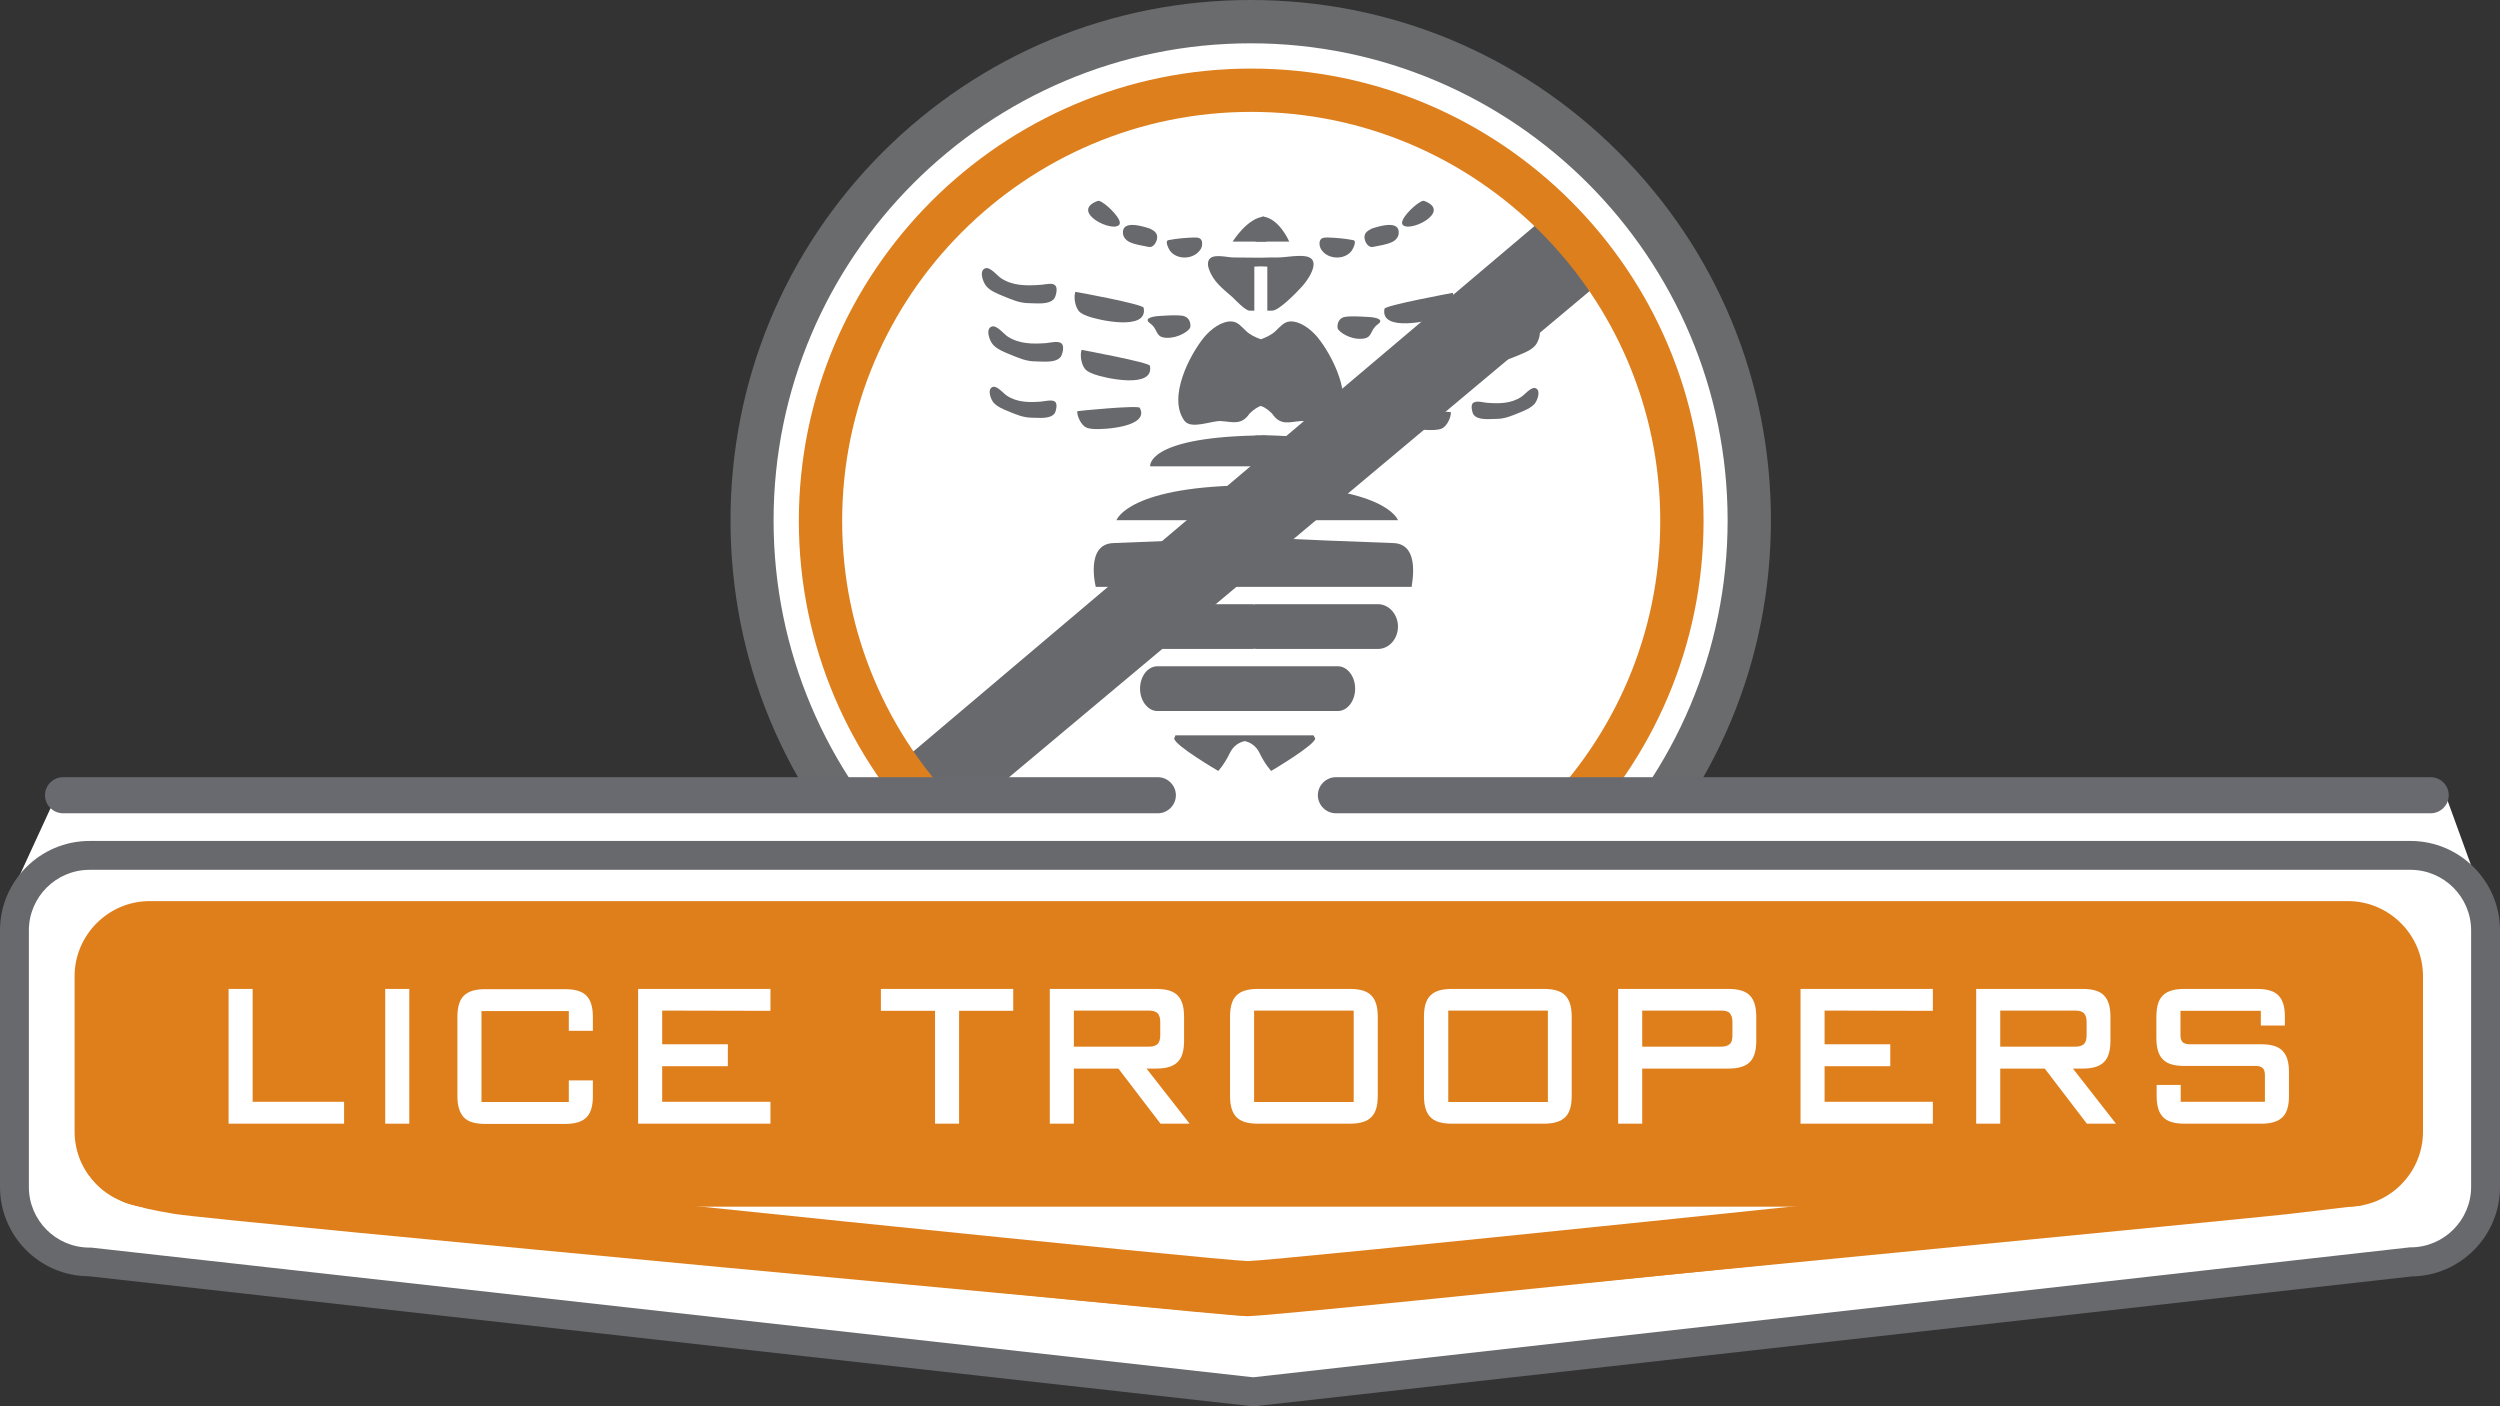 <?xml version="1.0" encoding="utf-8"?>
<!-- Generator: Adobe Illustrator 19.0.0, SVG Export Plug-In . SVG Version: 6.00 Build 0)  -->
<svg version="1.1" id="Layer_3" xmlns="http://www.w3.org/2000/svg" xmlns:xlink="http://www.w3.org/1999/xlink" x="0px" y="0px"
	 viewBox="0 0 1039 584.5" style="enable-background:new 0 0 1039 584.5;" xml:space="preserve">
<rect x="0" y="0" width="1039" height="584.5" fill="#333333" stroke="none"/>
<style type="text/css">
	.st0{fill:#FFFFFF;}
	.st1{fill:#696B6D;}
	.st2{fill:#68696D;}
	.st3{fill:#DD7F1D;}
	.st4{fill:#696A6F;}
	.st5{fill:#DF7F1B;}
</style>
<g>
	<g>
		<g>
			<g>
				<g>
					<circle class="st0" cx="519.8" cy="216.3" r="207.3"/>
				</g>
			</g>
			<g>
				<g>
					<path class="st1" d="M519.8,432.5c-57.8,0-112.1-22.5-152.9-63.3c-40.8-40.8-63.3-95.1-63.3-152.9S326,104.2,366.8,63.3
						C407.7,22.5,462,0,519.8,0s112.1,22.5,152.9,63.3c40.8,40.8,63.3,95.1,63.3,152.9s-22.5,112.1-63.3,152.9
						C631.8,410,577.5,432.5,519.8,432.5z M519.8,18c-109.3,0-198.3,88.9-198.3,198.3s88.9,198.3,198.3,198.3S718,325.6,718,216.3
						S629.1,18,519.8,18z"/>
				</g>
			</g>
		</g>
		<g>
			<g>
				<polygon class="st2" points="378.3,313.4 642.4,90 664.2,118 413.3,328.1 384.8,328.1 				"/>
			</g>
		</g>
		<g>
			<g>
				<path class="st3" d="M520,404.5c-103.7,0-188-84.3-188-188c0-103.7,84.3-188,188-188s188,84.3,188,188
					C708,320.2,623.7,404.5,520,404.5z M520,46.5c-93.7,0-170,76.3-170,170s76.3,170,170,170s170-76.3,170-170S613.7,46.5,520,46.5z
					"/>
			</g>
		</g>
		<g>
			<g>
				<path class="st2" d="M524.6,90l-2.8,10.4h14C535.8,100.4,531.6,90.5,524.6,90z"/>
			</g>
		</g>
		<g>
			<g>
				<path class="st2" d="M549.3,104c1.9,2.6,5.4,3.5,8.4,2.8c1.6-0.4,3-1.2,4-2.5c0.5-0.7,2.4-4.2,0.7-4.5c-3.6-0.7-7.2-1-10.8-1.1
					c-0.8,0-1.7,0-2.4,0.5c-0.5,0.4-0.8,1.1-0.8,1.7C548.3,102.1,548.7,103.1,549.3,104z"/>
			</g>
		</g>
		<g>
			<g>
				<path class="st2" d="M567.7,96.7c-0.5,0.6-0.7,1.4-0.6,2.3c0.2,1.7,1.6,4.1,3.6,3.6c2.4-0.5,5.4-0.9,7.6-1.9
					c1.5-0.6,2.9-2,3-3.7c0.5-5.8-8.4-2.9-11.2-2C569.1,95.5,568.3,96,567.7,96.7z"/>
			</g>
		</g>
		<g>
			<g>
				<path class="st2" d="M583,91.4c-0.3,0.7-0.4,1.3-0.2,1.8c2.3,4,21.1-5.2,9.1-9.7C590.5,82.9,584.4,88.2,583,91.4z"/>
			</g>
		</g>
		<g>
			<g>
				<path class="st2" d="M525.4,90l0.9,10.4h-14C512.3,100.4,518.4,90.5,525.4,90z"/>
			</g>
		</g>
		<g>
			<g>
				<path class="st2" d="M498.7,104c-1.9,2.6-5.4,3.5-8.4,2.8c-1.6-0.4-3-1.2-4-2.5c-0.5-0.7-2.4-4.2-0.7-4.5
					c3.6-0.7,7.2-1,10.8-1.1c0.8,0,1.7,0,2.4,0.5c0.5,0.4,0.8,1.1,0.8,1.7C499.7,102.1,499.4,103.1,498.7,104z"/>
			</g>
		</g>
		<g>
			<g>
				<path class="st2" d="M480.3,96.7c0.5,0.6,0.7,1.4,0.6,2.3c-0.2,1.7-1.6,4.1-3.6,3.6c-2.4-0.5-5.4-0.9-7.6-1.9
					c-1.5-0.6-2.9-2-3-3.7c-0.5-5.8,8.4-2.9,11.2-2C478.9,95.5,479.8,96,480.3,96.7z"/>
			</g>
		</g>
		<g>
			<g>
				<path class="st2" d="M465.1,91.4c0.3,0.7,0.4,1.3,0.2,1.8c-2.3,4-21.1-5.2-9.1-9.7C457.6,82.9,463.6,88.2,465.1,91.4z"/>
			</g>
		</g>
		<g>
			<g>
				<path class="st2" d="M544,106.9c-3-1.3-9.6,0.1-12.9,0.1c-2.4,0-4.8,0-7.1,0.1c-3.8,0-7.7-0.1-11.5-0.1c-2.6,0-9.2-2-10.3,1.5
					c-0.4,1.2-0.1,2.4,0.3,3.5c1.8,5.1,5.7,8,9.6,11.4c1.2,1.1,5.4,5.7,7.2,5.7c0,0,2,0,2,0v-18.3l2.7-0.1l2.7,0.1v18.3c0,0,2,0,2,0
					c2.9,0,10.2-7.6,12.2-9.8C543.4,116.7,548.8,108.9,544,106.9z"/>
			</g>
		</g>
		<g>
			<g>
				<path class="st2" d="M547.6,140.2c-2.8-3.4-7.4-6.9-11.6-6.6c-2.4,0.2-4,2.2-5.8,3.9c-1.9,1.8-4,2.7-6.2,3.5
					c-2.2-0.8-4.3-1.7-6.2-3.5c-1.8-1.7-3.3-3.7-5.8-3.9c-4.2-0.3-8.8,3.2-11.6,6.6c-5.9,7.2-15.2,24.9-8.2,34.6
					c2.8,3.9,11.5-0.1,15.3,0.2c4.7,0.3,8.4,1.9,11.8-3.1c1.9-1.9,3.5-2.8,4.7-3.2c1.2,0.4,2.8,1.3,4.7,3.2c3.4,5.1,7,3.5,11.8,3.1
					c3.8-0.3,12.5,3.8,15.3-0.2C562.8,165.1,553.5,147.4,547.6,140.2z"/>
			</g>
		</g>
		<g>
			<g>
				<path class="st2" d="M526.3,180.9L526.3,180.9c-0.8-0.1-1.5-0.1-2.3,0c-0.7,0-1.5,0-2.3,0v0.1c-45.4,1-43.7,12.8-43.7,12.8h43.7
					h4.5H570C570,193.8,571.6,182,526.3,180.9z"/>
			</g>
		</g>
		<g>
			<g>
				<path class="st2" d="M522.5,201.7c-53.7-0.2-58.5,14.5-58.5,14.5h56.2h4.4H581C581,216.2,576.2,201.6,522.5,201.7z"/>
			</g>
		</g>
		<g>
			<g>
				<path class="st2" d="M579.1,225.7c-9.7-0.3-44-1.7-56.1-2.3v-0.2c0,0-0.8,0-2.1,0.1c-1.4-0.1-2.1-0.1-2.1-0.1v0.2
					c-12.1,0.5-46.5,2-56.1,2.3c-11.8,0.4-7.3,18.2-7.3,18.2h63.5h4.3h63.5C586.4,243.9,590.9,226.1,579.1,225.7z"/>
			</g>
		</g>
		<g>
			<g>
				<path class="st2" d="M572.7,251.1h-50.6c-0.3,0-0.6,0-0.9,0.1c-0.3,0-0.6-0.1-0.9-0.1h-50.6c-4.6,0-8.3,4.2-8.3,9.3
					c0,5.1,3.7,9.3,8.3,9.3h50.6c0.3,0,0.6,0,0.9-0.1c0.3,0,0.6,0.1,0.9,0.1h50.6c4.6,0,8.3-4.2,8.3-9.3
					C581,255.3,577.2,251.1,572.7,251.1z"/>
			</g>
		</g>
		<g>
			<g>
				<path class="st2" d="M556,276.9h-37.5h0H481c-4,0-7.2,4.2-7.2,9.3c0,5.1,3.3,9.3,7.2,9.3h37.5h0H556c4,0,7.2-4.2,7.2-9.3
					C563.2,281,559.9,276.9,556,276.9z"/>
			</g>
		</g>
		<g>
			<g>
				<path class="st2" d="M545.9,305.6h-22.7h-12h-22.7l-0.5,1.3c0,2.8,18.3,13.5,18.3,13.5s2.5-2.6,4.8-7.4c1.5-3.1,3.9-4.5,6.2-5
					c2.3,0.5,4.7,1.9,6.2,5c2.3,4.8,4.8,7.4,4.8,7.4s18.3-10.8,18.3-13.5L545.9,305.6z"/>
			</g>
		</g>
		<g>
			<g>
				<path class="st2" d="M480.9,131.4c0,0-6.4,0.5-2.9,3c3.5,2.5,1.9,5.8,6.8,6s9.7-3,9.9-4.5s-0.3-3.8-2.6-4.5
					C490,130.6,480.9,131.4,480.9,131.4z"/>
			</g>
		</g>
		<g>
			<g>
				<path class="st2" d="M475.3,127.9c2,9.9-19.1,5.1-23.3,3.5c-1.1-0.4-2.2-0.9-3.1-1.6c-2-1.6-2.8-6.1-2-8.5
					C446.9,121.2,475,126.4,475.3,127.9z"/>
			</g>
		</g>
		<g>
			<g>
				<path class="st2" d="M437.2,118c0.6,0.1,1.1,0.3,1.5,0.8c0.9,1.1,0.2,4.1-0.5,5.2c-2,2.8-7.5,2-10.5,2c-4,0-7.2-1.5-10.9-3
					c-2.4-1-5.3-2.1-7-4.2c-1.2-1.5-3.1-6.3-0.3-7.3c2-0.7,5,3.1,6.5,4.1c4.8,3.2,10.5,3.2,16,2.8
					C433.4,118.4,435.6,117.8,437.2,118z"/>
			</g>
		</g>
		<g>
			<g>
				<path class="st2" d="M477.9,152c2,9.9-19.1,5.1-23.3,3.5c-1.1-0.4-2.2-0.9-3.1-1.6c-2-1.6-2.8-6.1-2-8.5
					C449.5,145.4,477.6,150.6,477.9,152z"/>
			</g>
		</g>
		<g>
			<g>
				<path class="st2" d="M439.9,142.2c0.6,0.1,1.1,0.3,1.5,0.8c0.9,1.1,0.2,4.1-0.5,5.2c-2,2.8-7.5,2-10.5,2c-4,0-7.2-1.5-10.9-3
					c-2.4-1-5.3-2.1-7-4.2c-1.2-1.5-3.1-6.3-0.3-7.3c2-0.7,5,3.1,6.5,4.1c4.8,3.2,10.5,3.2,16,2.8
					C436,142.5,438.3,141.9,439.9,142.2z"/>
			</g>
		</g>
		<g>
			<g>
				<path class="st2" d="M473.7,169.5c4.2,8-15.1,9.1-19.2,8.8c-1-0.1-2.1-0.2-3-0.6c-2.1-0.9-3.9-4.6-3.8-6.8
					C447.6,170.8,473.1,168.3,473.7,169.5z"/>
			</g>
		</g>
		<g>
			<g>
				<path class="st2" d="M437.4,166.5c0.5,0.1,1,0.3,1.3,0.7c0.8,1,0.2,3.7-0.4,4.6c-1.8,2.5-6.7,1.8-9.4,1.8
					c-3.6,0-6.5-1.3-9.7-2.6c-2.2-0.9-4.7-1.9-6.3-3.7c-1.1-1.3-2.8-5.6-0.3-6.5c1.8-0.6,4.5,2.8,5.8,3.6c4.3,2.9,9.4,2.9,14.3,2.5
					C433.9,166.8,435.9,166.3,437.4,166.5z"/>
			</g>
		</g>
		<g>
			<g>
				<path class="st2" d="M569.7,131.8c0,0,6.4,0.5,2.9,3s-1.9,5.8-6.8,6c-4.9,0.3-9.7-3-9.9-4.5c-0.2-1.5,0.3-3.8,2.6-4.5
					S569.7,131.8,569.7,131.8z"/>
			</g>
		</g>
		<g>
			<g>
				<path class="st2" d="M575.4,128.3c-2,9.9,19.1,5.1,23.3,3.5c1.1-0.4,2.2-0.9,3.1-1.6c2-1.6,2.8-6.1,2-8.5
					C603.8,121.7,575.7,126.9,575.4,128.3z"/>
			</g>
		</g>
		<g>
			<g>
				<path class="st2" d="M613.4,118.5c-0.6,0.1-1.1,0.3-1.5,0.8c-0.9,1.1-0.2,4.1,0.5,5.2c2,2.8,7.5,2,10.5,2c4,0,7.2-1.5,10.9-3
					c2.4-1,5.3-2.1,7-4.2c1.2-1.5,3.1-6.3,0.3-7.3c-2-0.7-5,3.1-6.5,4.1c-4.8,3.2-10.5,3.2-16,2.8
					C617.2,118.8,615,118.2,613.4,118.5z"/>
			</g>
		</g>
		<g>
			<g>
				<path class="st2" d="M572.8,152.5c-2,9.9,19.1,5.1,23.3,3.5c1.1-0.4,2.2-0.9,3.1-1.6c2-1.6,2.8-6.1,2-8.5
					C601.1,145.8,573.1,151,572.8,152.5z"/>
			</g>
		</g>
		<g>
			<g>
				<path class="st2" d="M610.8,142.6c-0.6,0.1-1.1,0.3-1.5,0.8c-0.9,1.1-0.2,4.1,0.5,5.2c2,2.8,7.5,2,10.5,2c4,0,7.2-1.5,10.9-3
					c2.4-1,5.3-2.1,7-4.2c1.2-1.5,3.1-6.3,0.3-7.3c-2-0.7-5,3.1-6.5,4.1c-4.8,3.2-10.5,3.2-16,2.8
					C614.6,143,612.4,142.4,610.8,142.6z"/>
			</g>
		</g>
		<g>
			<g>
				<path class="st2" d="M577,169.9c-4.2,8,15.1,9.1,19.2,8.8c1-0.1,2.1-0.2,3-0.6c2.1-0.9,3.9-4.6,3.8-6.8
					C603,171.3,577.6,168.8,577,169.9z"/>
			</g>
		</g>
		<g>
			<g>
				<path class="st2" d="M613.3,167c-0.5,0.1-1,0.3-1.3,0.7c-0.8,1-0.2,3.7,0.4,4.6c1.8,2.5,6.7,1.8,9.4,1.8c3.6,0,6.5-1.3,9.7-2.6
					c2.2-0.9,4.7-1.9,6.3-3.7c1.1-1.3,2.8-5.6,0.3-6.5c-1.8-0.6-4.5,2.8-5.8,3.6c-4.3,2.9-9.4,2.9-14.3,2.5
					C616.7,167.3,614.7,166.7,613.3,167z"/>
			</g>
		</g>
	</g>
	<g>
		<g>
			<path class="st0" d="M21,335.9L6,368.5v107c0,0-7.1,33,7.5,38s56.2,14.6,56.2,14.6l355.5,39.7l87.1,9.7l50.9-3.8l347.9-39.1
				l106.5-14.5c0,0,15.3-15,15.3-26.8c0-11.8,0-97.8,0-97.8l-2.8-27.3l-13.7-37.7L21,335.9z"/>
		</g>
	</g>
	<g>
		<g>
			<path class="st4" d="M481.2,338h-455c-4.1,0-7.5-3.4-7.5-7.5l0,0c0-4.1,3.4-7.5,7.5-7.5h455c4.1,0,7.5,3.4,7.5,7.5l0,0
				C488.7,334.6,485.3,338,481.2,338z"/>
		</g>
	</g>
	<g>
		<g>
			<path class="st4" d="M1010.2,338h-455c-4.1,0-7.5-3.4-7.5-7.5l0,0c0-4.1,3.4-7.5,7.5-7.5h455c4.1,0,7.5,3.4,7.5,7.5l0,0
				C1017.7,334.6,1014.3,338,1010.2,338z"/>
		</g>
	</g>
	<g>
		<g>
			<path class="st5" d="M975.8,501.5H62.2c-17.1,0-31.2-14-31.2-31.2v-64.6c0-17.1,14-31.2,31.2-31.2h913.6
				c17.1,0,31.2,14,31.2,31.2v64.6C1007,487.5,993,501.5,975.8,501.5z"/>
		</g>
	</g>
	<g>
		<g>
			<path class="st2" d="M520.8,584.5l-0.7-0.1l-483.3-54C16.5,530.3,0,513.7,0,493.3V386.7c0-20.5,16.7-37.2,37.2-37.2h964.6
				c20.5,0,37.2,16.7,37.2,37.2v106.6c0,20.4-16.5,37-36.8,37.2L520.8,584.5z M37.2,361.5c-13.9,0-25.2,11.3-25.2,25.2v106.6
				c0,13.9,11.3,25.2,25.2,25.2l0.7,0l482.9,53.9l480.7-54h0.3c13.9,0,25.2-11.3,25.2-25.2V386.7c0-13.9-11.3-25.2-25.2-25.2H37.2z"
				/>
		</g>
	</g>
	<g>
		<g>
			<path class="st5" d="M518.6,547c-14.2,0-414.7-41.9-460.3-46.7c-6.3-0.7-10.9-6.3-10.2-12.6c0.7-6.3,6.3-10.9,12.6-10.2
				c177.2,18.6,445,46.3,457.9,46.6c12.9-0.3,278.9-28,454.9-46.6c6.3-0.7,12,3.9,12.6,10.2c0.7,6.3-3.9,12-10.2,12.6
				C930.7,505.1,532.8,547,518.6,547z"/>
		</g>
	</g>
	<g>
		<g>
			<g>
				<path class="st0" d="M95,467v-56h10v46.9h38v9.1H95z"/>
			</g>
		</g>
		<g>
			<g>
				<path class="st0" d="M160.1,467v-56h10v56H160.1z"/>
			</g>
		</g>
		<g>
			<g>
				<path class="st0" d="M190.1,455.6v-33c0-4.1,0.9-7.1,2.7-8.8c1.8-1.8,4.7-2.7,8.8-2.7h33.3c4.1,0,7.1,0.9,8.8,2.7
					c1.8,1.8,2.7,4.7,2.7,8.8v5.8h-10v-8.2h-36.3v37.8h36.3v-9h10v6.6c0,4.1-0.9,7.1-2.7,8.8c-1.8,1.8-4.7,2.7-8.8,2.7h-33.3
					c-4.1,0-7.1-0.9-8.8-2.7C191,462.5,190.1,459.6,190.1,455.6L190.1,455.6z"/>
			</g>
		</g>
		<g>
			<g>
				<path class="st0" d="M265.2,467v-56h55v9.1l-45-0.1V434h27.3v9.1h-27.3v14.8h45v9.1H265.2z"/>
			</g>
		</g>
		<g>
			<g>
				<path class="st0" d="M388.6,467v-46.9h-22.5V411h55v9.1h-22.5V467H388.6z"/>
			</g>
		</g>
		<g>
			<g>
				<path class="st0" d="M482.3,467l-17.5-22.9h-18.5V467h-10v-56h44.3c4.1,0,7.1,0.9,8.8,2.7c1.8,1.8,2.7,4.7,2.7,8.8v10.1
					c0,4.1-0.9,7.1-2.7,8.8c-1.8,1.8-4.7,2.7-8.8,2.7h-4.1l17.9,22.9H482.3z M477.5,435c1.7,0,2.8-0.4,3.6-1.1
					c0.7-0.7,1.1-1.9,1.1-3.6v-5.6c0-1.7-0.4-2.8-1.1-3.6c-0.7-0.7-1.9-1.1-3.6-1.1h-31.2V435H477.5z"/>
			</g>
		</g>
		<g>
			<g>
				<path class="st0" d="M522.7,467c-4.1,0-7.1-0.9-8.8-2.7c-1.8-1.8-2.7-4.7-2.7-8.8v-33c0-4.1,0.9-7.1,2.7-8.8
					c1.8-1.8,4.7-2.7,8.8-2.7h38.4c4.1,0,7.1,0.9,8.8,2.7c1.8,1.8,2.7,4.7,2.7,8.8v33c0,4.1-0.9,7.1-2.7,8.8
					c-1.8,1.8-4.7,2.7-8.8,2.7H522.7z M562.6,458V420h-41.4V458H562.6z"/>
			</g>
		</g>
		<g>
			<g>
				<path class="st0" d="M603.3,467c-4.1,0-7.1-0.9-8.8-2.7c-1.8-1.8-2.7-4.7-2.7-8.8v-33c0-4.1,0.9-7.1,2.7-8.8
					c1.8-1.8,4.7-2.7,8.8-2.7h38.4c4.1,0,7.1,0.9,8.8,2.7c1.8,1.8,2.7,4.7,2.7,8.8v33c0,4.1-0.9,7.1-2.7,8.8
					c-1.8,1.8-4.7,2.7-8.8,2.7H603.3z M643.3,458V420h-41.4V458H643.3z"/>
			</g>
		</g>
		<g>
			<g>
				<path class="st0" d="M672.5,467v-56h45.9c4.1,0,7.1,0.9,8.8,2.7c1.8,1.8,2.7,4.7,2.7,8.8v10.1c0,4.1-0.9,7.1-2.7,8.8
					c-1.8,1.8-4.7,2.7-8.8,2.7h-35.9V467H672.5z M715.3,435c1.7,0,2.8-0.4,3.6-1.1s1.1-1.9,1.1-3.6v-5.6c0-1.7-0.4-2.8-1.1-3.6
					s-1.9-1.1-3.6-1.1h-32.8V435H715.3z"/>
			</g>
		</g>
		<g>
			<g>
				<path class="st0" d="M748.3,467v-56h55v9.1l-45-0.1V434h27.3v9.1h-27.3v14.8h45v9.1H748.3z"/>
			</g>
		</g>
		<g>
			<g>
				<path class="st0" d="M867.3,467l-17.5-22.9h-18.5V467h-10v-56h44.3c4.1,0,7.1,0.9,8.8,2.7c1.8,1.8,2.7,4.7,2.7,8.8v10.1
					c0,4.1-0.9,7.1-2.7,8.8c-1.8,1.8-4.7,2.7-8.8,2.7h-4.1l17.9,22.9H867.3z M862.5,435c1.7,0,2.8-0.4,3.6-1.1
					c0.7-0.7,1.1-1.9,1.1-3.6v-5.6c0-1.7-0.4-2.8-1.1-3.6c-0.7-0.7-1.9-1.1-3.6-1.1h-31.2V435H862.5z"/>
			</g>
		</g>
		<g>
			<g>
				<path class="st0" d="M939.6,426.2v-6.1h-33.4v10c0,1.4,0.3,2.4,0.9,3c0.6,0.6,1.6,0.9,3,0.9h29.7c4.1,0,7.1,0.9,8.8,2.7
					c1.8,1.8,2.7,4.7,2.7,8.8v10c0,4.1-0.9,7.1-2.7,8.8c-1.8,1.8-4.7,2.7-8.8,2.7h-32c-4.1,0-7.1-0.9-8.8-2.7
					c-1.8-1.8-2.7-4.7-2.7-8.8v-4.6h10v7h35v-11c0-1.4-0.3-2.4-0.9-3c-0.6-0.6-1.6-0.9-3-0.9h-29.7c-4.1,0-7.1-0.9-8.8-2.7
					c-1.8-1.8-2.7-4.7-2.7-8.8v-9c0-4.1,0.9-7.1,2.7-8.8c1.8-1.8,4.7-2.7,8.8-2.7h30.4c4.1,0,7.1,0.9,8.8,2.7
					c1.8,1.8,2.7,4.7,2.7,8.8v3.7H939.6z"/>
			</g>
		</g>
	</g>
	<g>
		<g>
			<path class="st5" d="M50.7,499.3c0,0,3.8,2.2,21.8,5.2S518.6,547,518.6,547l-37.1-13.3l-246.7-26.7L55.5,481.8L50.7,499.3z"/>
		</g>
	</g>
	<g>
		<g>
			<path class="st0" d="M37.1,488.8c0,0,5.5,9.7,20.4,12.7s-8.1,10.7-8.1,10.7L31,504.8L37.1,488.8z"/>
		</g>
	</g>
	<g>
		<g>
			<path class="st5" d="M981.7,500.9c0,0-18.7,2.3-32,3.8s-291.5,28.5-291.5,28.5L872,494h102.8L981.7,500.9z"/>
		</g>
	</g>
</g>
</svg>
